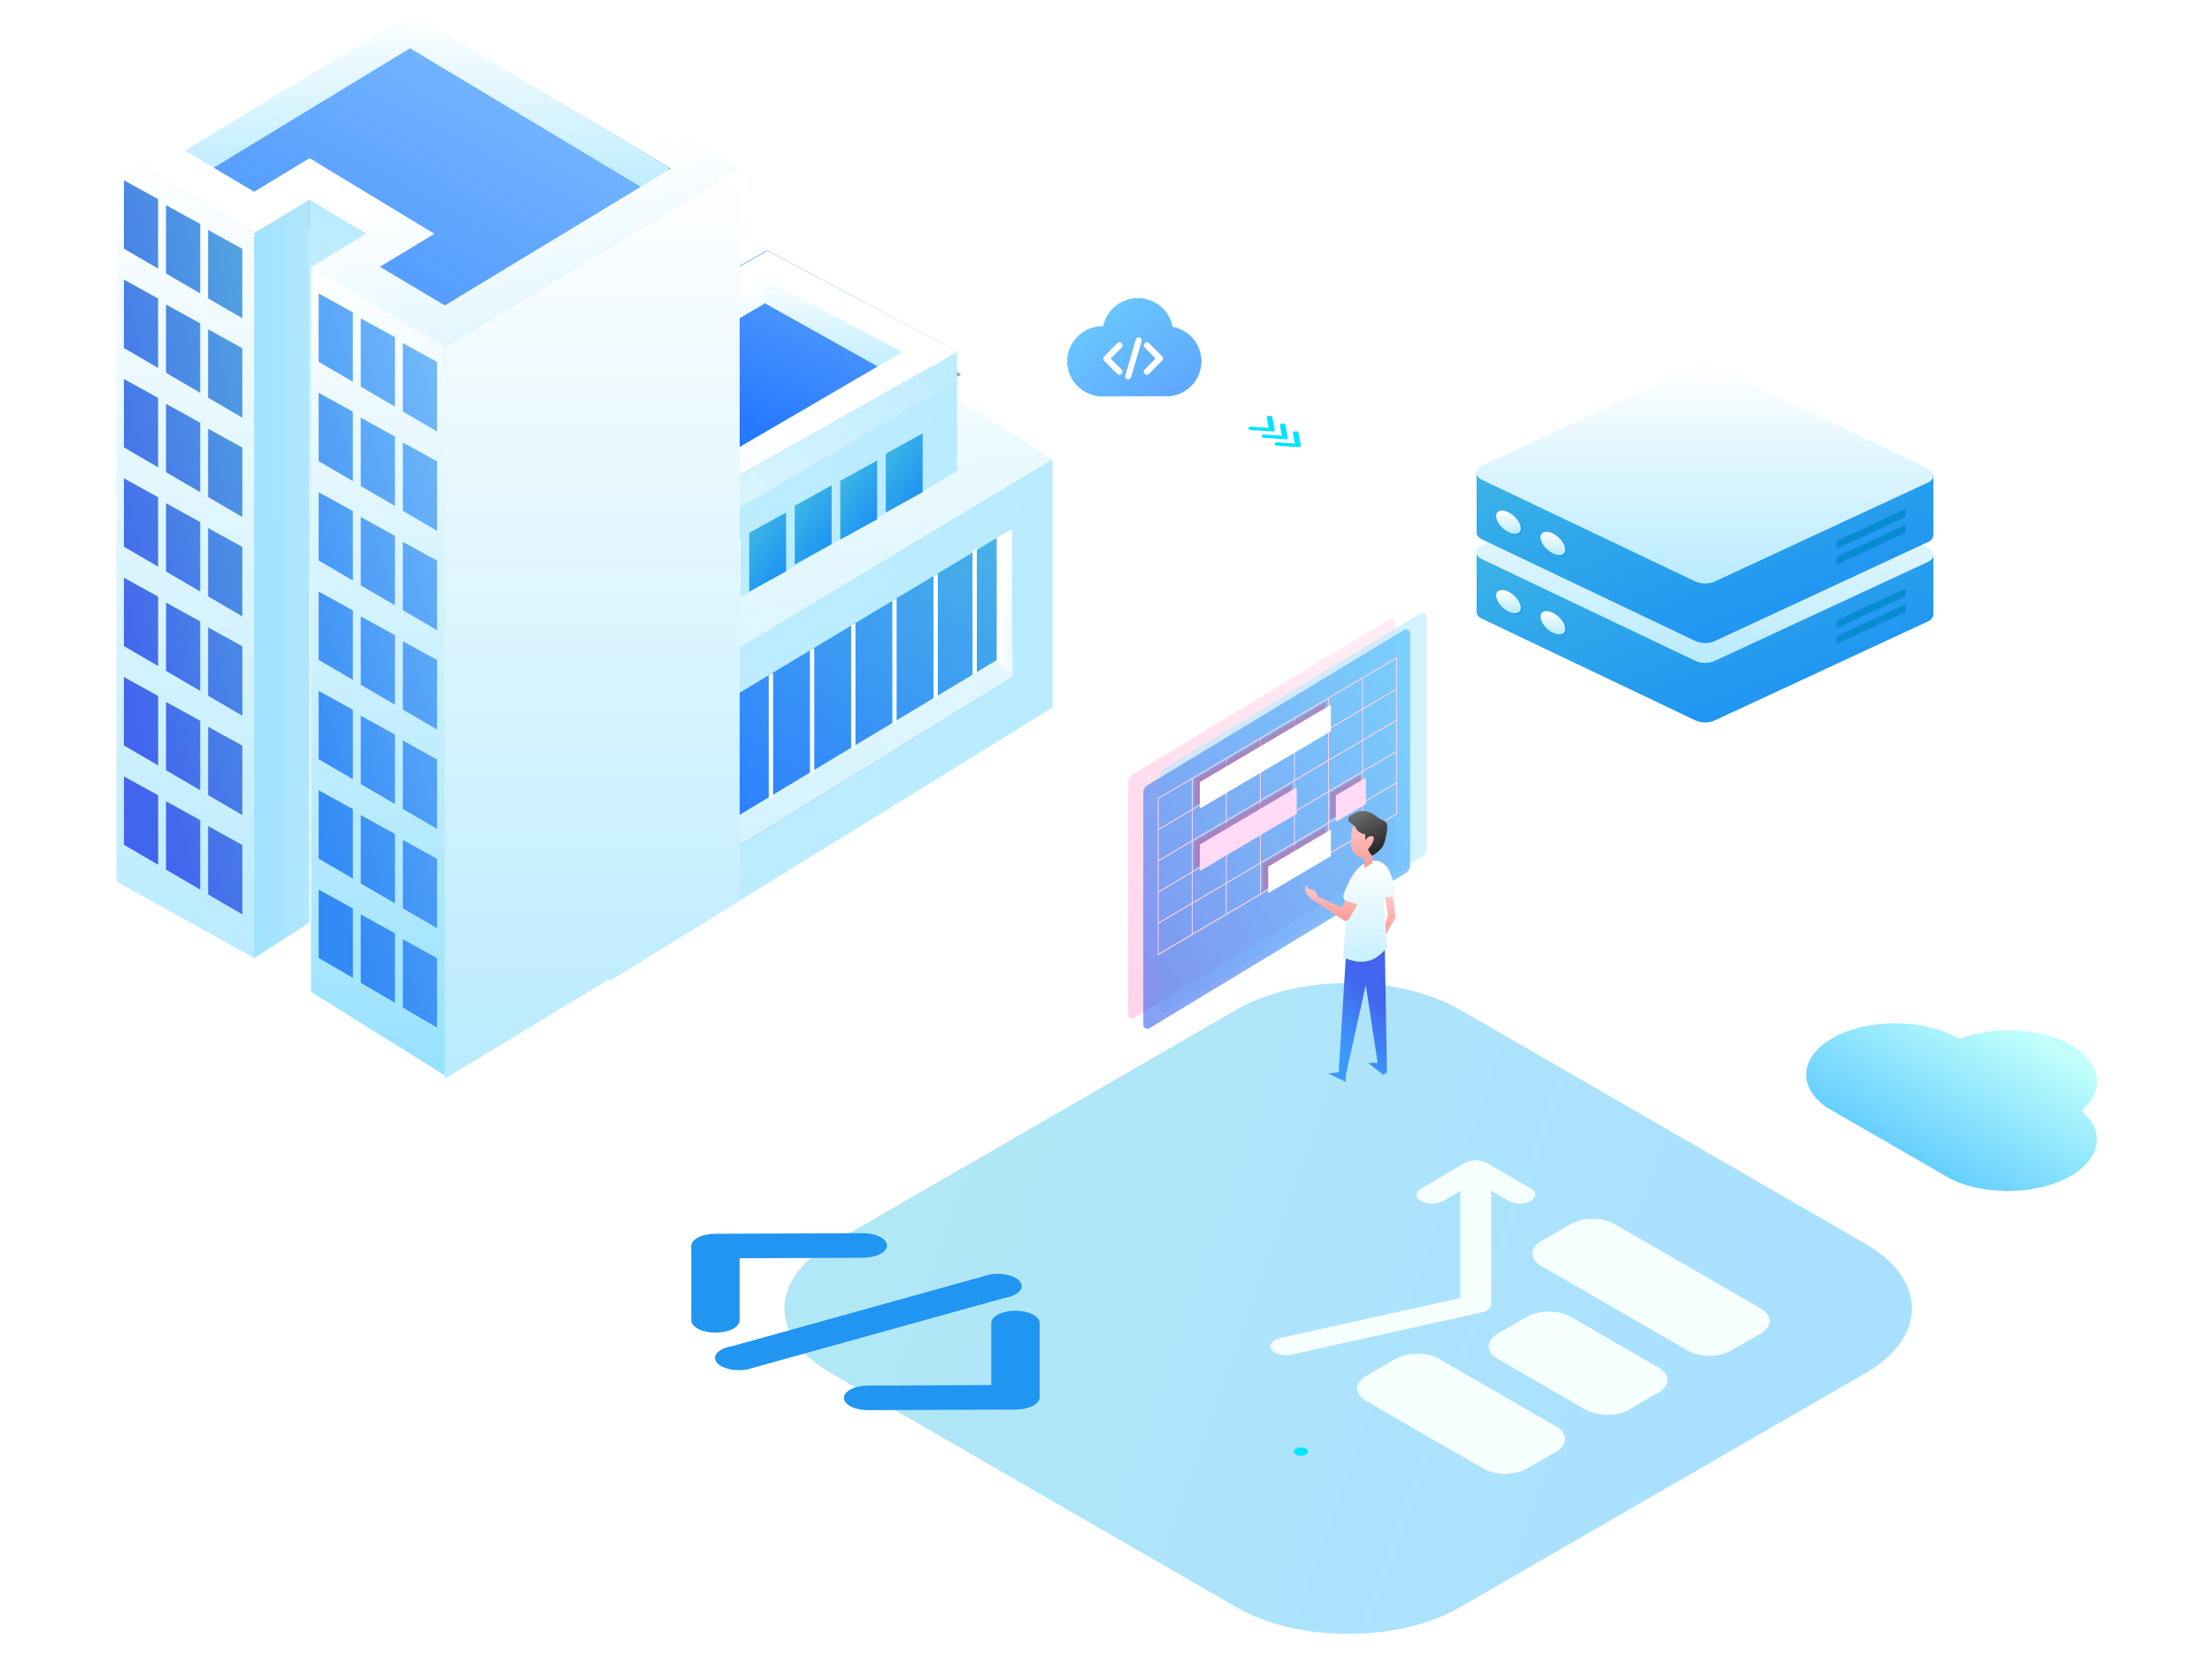 <svg width="400" height="300" viewBox="0 0 400 300" fill="none" xmlns="http://www.w3.org/2000/svg">
<g clip-path="url(#clip0)">
<g filter="url(#filter0_d)">
<path fill-rule="evenodd" clip-rule="evenodd" d="M160.23 222.936L233.564 180.601C244.737 174.15 262.851 174.15 274.024 180.601L347.358 222.936C358.531 229.387 358.531 239.844 347.358 246.294L274.024 288.63C262.851 295.08 244.737 295.08 233.564 288.63L160.23 246.294C149.057 239.844 149.057 229.387 160.23 222.936Z" fill="url(#paint0_linear)" fill-opacity="0.44"/>
<path d="M286.11 236.116C286.63 235.816 287.247 235.577 287.927 235.415C288.607 235.252 289.336 235.168 290.071 235.168C290.807 235.168 291.536 235.252 292.216 235.415C292.895 235.577 293.513 235.816 294.033 236.116L309.882 245.266C310.402 245.566 310.815 245.922 311.097 246.315C311.379 246.707 311.524 247.128 311.524 247.553C311.524 247.978 311.378 248.398 311.097 248.791C310.815 249.183 310.402 249.54 309.882 249.84L304.599 252.89C304.079 253.19 303.461 253.428 302.781 253.591C302.101 253.754 301.373 253.837 300.637 253.837C299.901 253.837 299.173 253.754 298.493 253.591C297.813 253.428 297.195 253.19 296.675 252.89L280.827 243.74C280.306 243.44 279.893 243.083 279.612 242.691C279.33 242.299 279.185 241.878 279.185 241.453C279.185 241.028 279.33 240.608 279.612 240.215C279.893 239.823 280.306 239.466 280.827 239.166L286.11 236.116ZM262.338 243.74C262.858 243.44 263.475 243.201 264.155 243.039C264.835 242.876 265.564 242.792 266.299 242.792C267.035 242.792 267.764 242.876 268.444 243.039C269.123 243.201 269.741 243.44 270.261 243.74L291.392 255.939C291.913 256.24 292.326 256.596 292.608 256.989C292.889 257.381 293.034 257.802 293.034 258.226C293.034 258.651 292.889 259.072 292.608 259.464C292.326 259.857 291.913 260.213 291.392 260.514L286.11 263.563C285.59 263.864 284.972 264.102 284.292 264.265C283.612 264.428 282.884 264.511 282.148 264.511C281.412 264.511 280.683 264.428 280.004 264.265C279.324 264.102 278.706 263.864 278.186 263.563L257.055 251.364C256.534 251.064 256.121 250.707 255.84 250.315C255.558 249.923 255.413 249.502 255.413 249.077C255.413 248.652 255.558 248.232 255.84 247.839C256.121 247.447 256.534 247.09 257.055 246.79L262.338 243.74ZM294.035 219.342C294.555 219.042 295.172 218.803 295.852 218.641C296.532 218.478 297.261 218.394 297.996 218.394C298.732 218.394 299.461 218.478 300.141 218.641C300.82 218.803 301.438 219.042 301.958 219.342L328.372 234.591C328.893 234.891 329.306 235.248 329.587 235.64C329.869 236.033 330.014 236.453 330.014 236.878C330.014 237.303 329.869 237.723 329.587 238.116C329.306 238.508 328.893 238.865 328.372 239.165L323.089 242.215C322.569 242.515 321.952 242.754 321.272 242.916C320.592 243.079 319.864 243.163 319.128 243.163C318.392 243.163 317.663 243.079 316.983 242.916C316.304 242.754 315.686 242.515 315.166 242.215L288.752 226.966C288.231 226.666 287.818 226.309 287.537 225.917C287.255 225.524 287.11 225.104 287.11 224.679C287.11 224.254 287.255 223.833 287.537 223.441C287.818 223.049 288.231 222.692 288.752 222.392L294.035 219.342ZM274.065 213.374L270.969 215.187C269.882 215.823 268.107 215.831 267.005 215.203C265.903 214.576 265.891 213.552 266.979 212.916L274.869 208.296C275.262 208.064 275.767 207.906 276.317 207.843C276.868 207.779 277.439 207.813 277.956 207.94C278.257 208.01 278.574 208.129 278.848 208.287L286.806 212.881C287.9 213.513 287.9 214.537 286.806 215.169C285.712 215.801 283.937 215.801 282.843 215.169L279.667 213.336L279.669 233.829C279.669 234.498 278.955 235.098 277.872 235.338L243.534 242.962C242.089 243.283 240.469 242.866 239.913 242.034C239.358 241.202 240.079 240.265 241.523 239.943L274.065 232.718L274.065 213.374Z" fill="#F4FFFE"/>
</g>
<path fill-rule="evenodd" clip-rule="evenodd" d="M235.244 261.732C235.937 261.732 236.498 262.071 236.498 262.488C236.498 262.906 235.937 263.244 235.244 263.244C234.552 263.244 233.991 262.906 233.991 262.488C233.991 262.071 234.552 261.732 235.244 261.732Z" fill="#00E4FF"/>
<path opacity="0.4" fill-rule="evenodd" clip-rule="evenodd" d="M204.001 141.453V183.38C204.001 183.807 204.331 184.154 204.739 184.154C204.869 184.154 204.996 184.118 205.109 184.05L251.508 155.964C251.965 155.687 252.246 155.176 252.246 154.623V112.696C252.246 112.269 251.916 111.922 251.508 111.922C251.378 111.922 251.251 111.957 251.138 112.026L204.739 140.112C204.282 140.388 204 140.9 204 141.453L204.001 141.453Z" fill="url(#paint1_linear)"/>
<g opacity="0.8">
<g opacity="0.8" filter="url(#filter1_d)">
<path d="M206.747 143.339V185.266C206.747 185.694 207.077 186.041 207.485 186.041C207.615 186.041 207.742 186.005 207.855 185.937L254.254 157.85C254.711 157.574 254.992 157.063 254.992 156.509V114.583C254.992 114.155 254.662 113.809 254.254 113.809C254.124 113.809 253.996 113.844 253.884 113.913L207.485 141.999C207.027 142.275 206.746 142.787 206.746 143.34L206.747 143.339Z" fill="#B9EBFF"/>
</g>
<path opacity="0.8" d="M206.747 143.339V185.266C206.747 185.694 207.077 186.041 207.485 186.041C207.615 186.041 207.742 186.005 207.855 185.937L254.254 157.85C254.711 157.574 254.992 157.063 254.992 156.509V114.583C254.992 114.155 254.662 113.809 254.254 113.809C254.124 113.809 253.996 113.844 253.884 113.913L207.485 141.999C207.027 142.275 206.746 142.787 206.746 143.34L206.747 143.339Z" fill="url(#paint2_linear)"/>
</g>
<path d="M252.636 118.799V147.239L209.359 172.767V144.327L252.637 118.799H252.636ZM209.511 144.449V149.88L215.519 146.336V140.905L209.511 144.448V144.449ZM209.511 150.092V155.524L215.519 151.98V146.549L209.511 150.092ZM215.672 140.815V146.247L221.68 142.703V137.271L215.672 140.815ZM215.672 146.458V151.89L221.68 148.346V142.914L215.672 146.458V146.458ZM221.833 137.181V142.613L227.841 139.069V133.637L221.833 137.181ZM221.833 142.824V148.256L227.841 144.712V139.281L221.833 142.824ZM227.994 133.547V138.979L234.002 135.435V130.003L227.994 133.547ZM227.994 139.19V144.622L234.002 141.078V135.647L227.994 139.19ZM234.155 129.913V135.345L240.163 131.801V126.369L234.155 129.913ZM234.155 135.556V140.988L240.163 137.444V132.013L234.155 135.556ZM240.316 126.279V131.711L246.324 128.167V122.735L240.316 126.279ZM240.316 131.922V137.354L246.324 133.81V128.379L240.316 131.922ZM246.477 122.645V128.077L252.485 124.533V119.101L246.477 122.645ZM246.477 128.288V133.72L252.485 130.176V124.744L246.477 128.287V128.288ZM209.511 155.735V161.167L215.519 157.623V152.191L209.511 155.735ZM215.672 152.101V157.533L221.68 153.989V148.557L215.672 152.101ZM221.833 148.467V153.899L227.841 150.355V144.923L221.833 148.467ZM227.994 144.833V150.265L234.002 146.721V141.289L227.994 144.833ZM234.155 141.199V146.631L240.163 143.087V137.655L234.155 141.199ZM240.316 137.565V142.997L246.324 139.453V134.021L240.316 137.565ZM246.477 133.931V139.363L252.485 135.819V130.387L246.477 133.931ZM209.511 161.378V166.81L215.519 163.266V157.835L209.511 161.378ZM215.672 157.744V163.176L221.68 159.632V154.201L215.672 157.744ZM221.833 154.11V159.542L227.841 155.998V150.567L221.833 154.11ZM227.994 150.476V155.908L234.002 152.364V146.933L227.994 150.476ZM234.155 146.842V152.274L240.163 148.73V143.299L234.155 146.842ZM240.316 143.208V148.64L246.324 145.096V139.665L240.316 143.208ZM246.477 139.574V145.006L252.485 141.462V136.031L246.477 139.574ZM209.511 167.021V172.453L215.519 168.909V163.477L209.511 167.021ZM215.672 163.387V168.819L221.68 165.275V159.843L215.672 163.387ZM221.833 159.753V165.185L227.841 161.641V156.209L221.833 159.753ZM227.994 156.119V161.551L234.002 158.007V152.575L227.994 156.119ZM234.155 152.485V157.917L240.163 154.373V148.941L234.155 152.485ZM240.316 148.851V154.283L246.324 150.739V145.307L240.316 148.851ZM246.477 145.217V150.649L252.485 147.105V141.673L246.477 145.217Z" fill="#FFD4E7"/>
<path opacity="0.548" fill-rule="evenodd" clip-rule="evenodd" d="M216.034 140.924L239.721 126.952V131.749L216.034 145.721V140.924ZM216.034 152.21L233.543 141.882V146.678L216.034 157.006V152.21ZM228.389 156.202L239.721 149.518V154.315L228.389 160.999V156.202ZM240.62 143.328L246.067 140.115V144.911L240.62 148.124V143.328Z" fill="#CC6196"/>
<path fill-rule="evenodd" clip-rule="evenodd" d="M216.98 141.42L240.667 127.448V132.245L216.98 146.217V141.42Z" fill="white"/>
<path fill-rule="evenodd" clip-rule="evenodd" d="M216.98 152.706L234.489 142.378V147.176L216.98 157.504V152.706Z" fill="#FFDBF8"/>
<path fill-rule="evenodd" clip-rule="evenodd" d="M229.336 156.699L240.667 150.015V154.812L229.336 161.496V156.699Z" fill="white"/>
<path fill-rule="evenodd" clip-rule="evenodd" d="M241.566 143.824L247.013 140.611V145.408L241.566 148.622V143.824Z" fill="#FFDBF8"/>
<path fill-rule="evenodd" clip-rule="evenodd" d="M243.372 172.969L242.084 193.898L240.163 194.121L243.373 195.662V194.371L246.975 178.092L249.12 192.207H247.39L250.123 194.371L250.808 193.898L250.423 171.482L243.372 172.969Z" fill="url(#paint3_linear)"/>
<path fill-rule="evenodd" clip-rule="evenodd" d="M251.898 162.011H250.378L250.983 165.39L250.378 167.585V169.399L252.358 165.849L251.898 162.011Z" fill="url(#paint4_linear)"/>
<path fill-rule="evenodd" clip-rule="evenodd" d="M242.863 173.083C246.133 174.628 248.784 174.024 250.816 171.268L250.199 162.277L252.373 162.094C251.91 157.609 250.557 155.457 248.315 155.641C246.073 155.825 244.256 157.976 242.863 162.094L243.595 163.951L242.863 173.083V173.083Z" fill="url(#paint5_linear)"/>
<path fill-rule="evenodd" clip-rule="evenodd" d="M243.329 162.802L242.659 164.11L238.214 162.087C238.214 161.469 237.787 160.941 237.205 160.84L236.771 160.765L236.071 160.04V161.448L237.027 162.47L242.991 166.427C243.068 166.476 243.153 166.508 243.241 166.522C243.329 166.536 243.419 166.532 243.506 166.51C243.593 166.488 243.675 166.448 243.747 166.392C243.819 166.337 243.88 166.267 243.926 166.187L245.438 163.576L243.329 162.801L243.329 162.802Z" fill="url(#paint6_linear)"/>
<path fill-rule="evenodd" clip-rule="evenodd" d="M244.529 149.784C244.148 152.036 244.242 153.5 244.81 154.176C245.378 154.852 246.009 155.189 246.704 155.189V156.919L248.177 156.106V153.738C249.195 152.849 249.597 151.849 249.382 150.74C249.09 149.236 247.689 148.265 246.252 148.571C245.658 148.697 245.124 149.033 244.737 149.522L244.53 149.785L244.529 149.784Z" fill="url(#paint7_linear)"/>
<path fill-rule="evenodd" clip-rule="evenodd" d="M244.978 149.316C245.243 150.171 245.877 150.696 246.879 150.892L246.899 152.054C247.163 151.419 247.572 151.142 248.127 151.222C248.96 151.343 247.875 153.115 247.512 153.375C247.27 153.548 247.474 154.003 248.127 154.741C249.465 153.979 250.239 153.074 250.449 152.028C250.763 150.461 251.34 148.704 250.117 148.358C248.893 148.012 247.774 145.89 245.146 146.951C243.394 147.659 243.338 148.447 244.979 149.316H244.978Z" fill="url(#paint8_linear)"/>
<path fill-rule="evenodd" clip-rule="evenodd" d="M144.646 54.648L64.531 104.091L110.221 132.407L190.336 82.964L144.646 54.648Z" fill="url(#paint9_linear)"/>
<path fill-rule="evenodd" clip-rule="evenodd" d="M138.713 49.333L78.252 83.767L112.675 102.15L173.135 67.715L138.713 49.333Z" fill="url(#paint10_linear)" stroke="#979797" stroke-width="0.6"/>
<path fill-rule="evenodd" clip-rule="evenodd" d="M190.336 83.026L110.221 131.252V177.386L190.336 127.942V83.026Z" fill="url(#paint11_linear)"/>
<path fill-rule="evenodd" clip-rule="evenodd" d="M183.136 95.538L120.587 133.19V161.03L183.136 122.427V95.538Z" fill="url(#paint12_linear)"/>
<path fill-rule="evenodd" clip-rule="evenodd" d="M183.136 117.618L120.587 155.27V161.03L183.136 122.427V117.618Z" fill="url(#paint13_linear)"/>
<path fill-rule="evenodd" clip-rule="evenodd" d="M124.115 131.111L124.899 130.703V153.192L124.115 153.601V131.111Z" fill="url(#paint14_linear)"/>
<path fill-rule="evenodd" clip-rule="evenodd" d="M131.563 126.613L132.347 126.205V148.694L131.563 149.103V126.613Z" fill="url(#paint15_linear)"/>
<path fill-rule="evenodd" clip-rule="evenodd" d="M139.011 122.116L139.795 121.707V144.196L139.011 144.605V122.116Z" fill="url(#paint16_linear)"/>
<path fill-rule="evenodd" clip-rule="evenodd" d="M146.458 117.618L147.243 117.209V139.698L146.458 140.107V117.618Z" fill="url(#paint17_linear)"/>
<path fill-rule="evenodd" clip-rule="evenodd" d="M153.907 113.119L154.691 112.71V135.2L153.907 135.609V113.119Z" fill="url(#paint18_linear)"/>
<path fill-rule="evenodd" clip-rule="evenodd" d="M161.355 108.622L162.139 108.213V130.703L161.355 131.111V108.622Z" fill="url(#paint19_linear)"/>
<path fill-rule="evenodd" clip-rule="evenodd" d="M168.803 104.124L169.587 103.715V126.205L168.803 126.613V104.124Z" fill="url(#paint20_linear)"/>
<path fill-rule="evenodd" clip-rule="evenodd" d="M175.859 99.626L176.643 99.217V121.707L175.859 122.115V99.626Z" fill="url(#paint21_linear)"/>
<path fill-rule="evenodd" clip-rule="evenodd" d="M183.136 95.537L180.241 97.225V119.486L183.136 122.427V95.537Z" fill="url(#paint22_linear)"/>
<path fill-rule="evenodd" clip-rule="evenodd" d="M173.074 67.733L112.747 102.002V120.385L173.074 85.198V67.733Z" fill="url(#paint23_linear)"/>
<path fill-rule="evenodd" clip-rule="evenodd" d="M64.531 104.125V148.92L110.221 177.236V131.153L64.531 104.125Z" fill="url(#paint24_linear)"/>
<path fill-rule="evenodd" clip-rule="evenodd" d="M78.251 83.926V101.191L112.543 120.399V102.167L78.251 83.926Z" fill="url(#paint25_linear)"/>
<path fill-rule="evenodd" clip-rule="evenodd" d="M68.23 113.938L105 136.072V163.383L68.23 140.827V113.938Z" fill="url(#paint26_linear)"/>
<path fill-rule="evenodd" clip-rule="evenodd" d="M68.229 136.013L104.991 158.141V163.396L68.229 140.822V136.013Z" fill="url(#paint27_linear)"/>
<path fill-rule="evenodd" clip-rule="evenodd" d="M99.027 132.747L98.243 132.338V154.828L99.027 155.236V132.747Z" fill="url(#paint28_linear)"/>
<path fill-rule="evenodd" clip-rule="evenodd" d="M91.579 128.25L90.795 127.841V150.33L91.579 150.739V128.25Z" fill="url(#paint29_linear)"/>
<path fill-rule="evenodd" clip-rule="evenodd" d="M84.132 123.751L83.348 123.342V145.832L84.132 146.24V123.751Z" fill="url(#paint30_linear)"/>
<path fill-rule="evenodd" clip-rule="evenodd" d="M76.684 119.254L75.9 118.845V141.334L76.684 141.743V119.254Z" fill="url(#paint31_linear)"/>
<path fill-rule="evenodd" clip-rule="evenodd" d="M68.23 113.938L71.124 115.625V137.886L68.23 140.827V113.938Z" fill="url(#paint32_linear)"/>
<path fill-rule="evenodd" clip-rule="evenodd" d="M138.713 49.333L78.252 83.767L112.675 102.15L173.135 67.715L138.713 49.333Z" fill="url(#paint33_linear)" stroke="#979797" stroke-width="0.6"/>
<path fill-rule="evenodd" clip-rule="evenodd" d="M119.019 106.169L125.683 102.489V113.12L119.019 116.8V106.169Z" fill="url(#paint34_linear)"/>
<path fill-rule="evenodd" clip-rule="evenodd" d="M119.019 110.667L125.683 113.12L119.019 116.8V110.667Z" fill="url(#paint35_linear)"/>
<path fill-rule="evenodd" clip-rule="evenodd" d="M89.62 95.129L82.955 91.449V102.08L89.62 105.76V95.129Z" fill="url(#paint36_linear)"/>
<path fill-rule="evenodd" clip-rule="evenodd" d="M89.62 99.626L82.955 102.079L89.62 105.76V99.626Z" fill="url(#paint37_linear)"/>
<path fill-rule="evenodd" clip-rule="evenodd" d="M97.851 100.445L91.187 96.765V107.396L97.851 111.076V100.445Z" fill="url(#paint38_linear)"/>
<path fill-rule="evenodd" clip-rule="evenodd" d="M97.851 104.942L91.187 107.395L97.851 111.077V104.942Z" fill="url(#paint39_linear)"/>
<path fill-rule="evenodd" clip-rule="evenodd" d="M106.083 105.76L99.419 102.08V112.711L106.083 116.392V105.76Z" fill="url(#paint40_linear)"/>
<path fill-rule="evenodd" clip-rule="evenodd" d="M106.083 110.258L99.419 112.711L106.083 116.392V110.258Z" fill="url(#paint41_linear)"/>
<path fill-rule="evenodd" clip-rule="evenodd" d="M127.251 101.262L133.916 97.582V108.213L127.251 111.893V101.262Z" fill="url(#paint42_linear)"/>
<path fill-rule="evenodd" clip-rule="evenodd" d="M127.251 105.76L133.916 108.213L127.251 111.893V105.76Z" fill="url(#paint43_linear)"/>
<path fill-rule="evenodd" clip-rule="evenodd" d="M135.483 96.356L142.148 92.675V103.307L135.483 106.987V96.356Z" fill="url(#paint44_linear)"/>
<path fill-rule="evenodd" clip-rule="evenodd" d="M143.715 91.449L150.379 87.769V98.4L143.715 102.08V91.449Z" fill="url(#paint45_linear)"/>
<path fill-rule="evenodd" clip-rule="evenodd" d="M151.947 86.951L158.611 83.271V93.902L151.947 97.583V86.951Z" fill="url(#paint46_linear)"/>
<path fill-rule="evenodd" clip-rule="evenodd" d="M160.179 82.044L166.843 78.364V88.995L160.179 92.675V82.044Z" fill="url(#paint47_linear)"/>
<path fill-rule="evenodd" clip-rule="evenodd" d="M138.713 45.244L78.252 79.678L112.675 98.061L173.135 63.626L138.713 45.244Z" fill="url(#paint48_linear)"/>
<path fill-rule="evenodd" clip-rule="evenodd" d="M137.835 49.579V54.577L163.635 69.028L165.574 64.334L137.835 49.579Z" fill="url(#paint49_linear)"/>
<path fill-rule="evenodd" clip-rule="evenodd" d="M173.074 63.644L112.747 97.913V104.029L173.074 68.842V63.644Z" fill="url(#paint50_linear)"/>
<path fill-rule="evenodd" clip-rule="evenodd" d="M138.186 50.15L82.564 81.747V87.386L138.186 54.943V50.15Z" fill="url(#paint51_linear)"/>
<path d="M168.321 66.344L115.183 96.53L112.544 98.079L111.141 97.332L107.628 96.062L108.165 95.749L78.252 79.837L78.308 79.803L78.252 79.773L80.107 78.717L82.912 77.024L83 77.07L138.781 45.337L173.074 63.579L173.017 63.614L173.074 63.644L171.262 64.673L168.413 66.391L168.321 66.343L168.321 66.344ZM163.196 63.651L138.238 50.539L88.129 79.766L113.087 92.878L163.196 63.651Z" fill="url(#paint52_linear)"/>
<path fill-rule="evenodd" clip-rule="evenodd" d="M78.251 79.837V84.835L112.544 104.043V98.079L78.251 79.837Z" fill="url(#paint53_linear)"/>
<path d="M234.256 77.994C234.531 77.975 234.78 78.094 234.81 78.26L235.251 80.635C235.271 80.745 235.139 80.844 234.955 80.857C234.931 80.858 234.906 80.858 234.881 80.857L230.912 80.592C230.636 80.574 230.437 80.426 230.468 80.26C230.499 80.095 230.747 79.977 231.022 79.995L234.057 80.196C234.103 80.199 234.144 80.18 234.149 80.152C234.15 80.149 234.15 80.145 234.149 80.141L233.812 78.325C233.781 78.161 233.98 78.012 234.255 77.993L234.256 77.994ZM231.889 76.577C232.164 76.559 232.413 76.678 232.443 76.843L232.884 79.218C232.904 79.329 232.772 79.427 232.588 79.44C232.563 79.442 232.539 79.442 232.514 79.44L228.545 79.176C228.269 79.158 228.07 79.01 228.101 78.844C228.132 78.679 228.38 78.561 228.655 78.579L231.69 78.78C231.736 78.783 231.777 78.763 231.782 78.736C231.783 78.733 231.783 78.729 231.782 78.725L231.445 76.91C231.414 76.745 231.613 76.597 231.888 76.578L231.889 76.577ZM229.522 75.161C229.797 75.142 230.046 75.261 230.076 75.426L230.517 77.802C230.537 77.911 230.405 78.01 230.221 78.023C230.197 78.025 230.172 78.025 230.147 78.023L226.178 77.759C225.902 77.74 225.703 77.592 225.734 77.427C225.765 77.262 226.013 77.144 226.288 77.161L229.323 77.363C229.369 77.366 229.41 77.347 229.415 77.319C229.416 77.315 229.416 77.312 229.415 77.307L229.078 75.492C229.047 75.326 229.246 75.178 229.521 75.16L229.522 75.161Z" fill="#00E4FF"/>
<path fill-rule="evenodd" clip-rule="evenodd" d="M45.972 47.147L55.978 41.088L66.183 47.268L56.258 53.278L80.458 67.703L133.752 35.43L74.294 -0.009L21 32.264L45.972 47.147Z" fill="url(#paint54_linear)"/>
<path fill-rule="evenodd" clip-rule="evenodd" d="M133.706 30.439L80.428 62.693V194.872L133.706 162.617V30.439Z" fill="url(#paint55_linear)"/>
<path fill-rule="evenodd" clip-rule="evenodd" d="M133.752 30.606L80.474 62.86V195.039L133.752 162.785V30.606Z" fill="url(#paint56_linear)"/>
<path fill-rule="evenodd" clip-rule="evenodd" d="M66.183 42.32L55.943 35.712V166.78L66.183 173.388V42.32Z" fill="url(#paint57_linear)"/>
<path fill-rule="evenodd" clip-rule="evenodd" d="M80.459 62.345L56.243 48.075V179.362L80.459 194.475V62.345Z" fill="url(#paint58_linear)"/>
<path fill-rule="evenodd" clip-rule="evenodd" d="M79.031 65.462L72.845 62.048V74.404L79.031 78.019V65.462ZM79.031 83.429L72.845 80.015V92.371L79.031 95.986V83.429ZM71.418 60.97L65.231 57.557V69.912L71.418 73.528V60.97ZM71.418 78.938L65.231 75.523V87.879L71.418 91.495V78.938ZM63.804 56.479L57.618 53.065V65.421L63.804 69.036V56.479ZM63.804 74.446L57.618 71.032V83.388L63.804 87.003V74.446ZM79.031 101.396L72.845 97.983V110.338L79.031 113.953V101.396ZM71.418 96.904L65.232 93.491V105.846L71.418 109.462V96.904ZM63.805 92.413L57.619 89V101.355L63.805 104.971V92.414V92.413ZM79.032 119.364L72.846 115.95V128.306L79.032 131.921V119.365V119.364ZM71.419 114.872L65.233 111.458V123.814L71.419 127.43V114.872V114.872ZM63.806 110.38L57.62 106.967V119.323L63.806 122.938V110.381V110.38ZM79.033 137.331L72.847 133.917V146.273L79.033 149.888V137.332V137.331ZM71.42 132.839L65.234 129.425V141.781L71.42 145.397V132.839V132.839ZM63.807 128.347L57.62 124.934V137.29L63.807 140.905V128.348V128.347ZM79.034 155.297L72.847 151.884V164.24L79.034 167.855V155.298V155.297ZM71.42 150.806L65.234 147.392V159.748L71.42 163.364V150.806V150.806ZM63.807 146.314L57.621 142.901V155.257L63.807 158.871V146.315V146.314ZM79.034 173.264L72.848 169.851V182.207L79.034 185.822V173.265V173.264ZM71.421 168.773L65.235 165.359V177.715L71.421 181.331V168.773V168.773ZM63.808 164.281L57.622 160.868V173.224L63.808 176.838V164.282V164.281Z" fill="url(#paint59_linear)"/>
<path fill-rule="evenodd" clip-rule="evenodd" d="M45.931 42.141L55.943 35.712V166.849L45.931 173.278V42.141Z" fill="url(#paint60_linear)"/>
<path fill-rule="evenodd" clip-rule="evenodd" d="M45.953 42.119L21.048 27.265V159.414L45.953 173.215V42.119Z" fill="url(#paint61_linear)"/>
<path fill-rule="evenodd" clip-rule="evenodd" d="M120.905 30.321L74.017 2.159V8.647L120.905 36.809V30.321Z" fill="url(#paint62_linear)"/>
<path fill-rule="evenodd" clip-rule="evenodd" d="M33.03 27.256L74.273 2.16V8.648L33.03 33.745V27.256Z" fill="url(#paint63_linear)"/>
<path fill-rule="evenodd" clip-rule="evenodd" d="M43.819 45.001L37.633 41.587V53.942L43.819 57.558V45.001ZM43.819 62.968L37.633 59.554V71.909L43.819 75.525V62.968ZM36.206 40.509L30.02 37.096V49.452L36.206 53.066V40.509ZM36.206 58.476L30.02 55.063V67.418L36.206 71.033V58.476ZM28.593 36.017L22.407 32.603V44.959L28.593 48.575V36.017ZM28.593 53.984L22.407 50.571V62.926L28.593 66.542V53.984ZM43.82 80.935L37.634 77.521V89.877L43.82 93.492V80.935ZM36.207 76.443L30.02 73.029V85.385L36.207 89V76.443ZM28.593 71.951L22.407 68.538V80.893L28.593 84.509V71.951ZM43.821 98.902L37.634 95.489V107.844L43.821 111.459V98.902ZM36.207 94.41L30.021 90.996V103.352L36.207 106.967V94.41ZM28.594 89.918L22.408 86.505V98.861L28.594 102.476V89.918ZM43.821 116.869L37.635 113.456V125.811L43.821 129.427V116.87V116.869ZM36.208 112.377L30.022 108.964V121.32L36.208 124.935V112.378V112.377ZM28.595 107.886L22.409 104.472V116.827L28.595 120.443V107.886ZM43.822 134.836L37.636 131.423V143.778L43.822 147.394V134.836V134.836ZM36.209 130.344L30.023 126.931V139.287L36.209 142.902V130.345V130.344ZM28.596 125.853L22.409 122.439V134.795L28.596 138.411V125.853V125.853ZM43.822 152.803L37.636 149.39V161.745L43.822 165.361V152.803V152.803ZM36.209 148.311L30.023 144.898V157.254L36.209 160.869V148.312V148.311ZM28.596 143.82L22.41 140.406V152.762L28.596 156.377V143.82V143.82Z" fill="url(#paint64_linear)"/>
<path d="M78.555 42.276L55.978 28.604L45.947 34.678L33.446 27.227L74.318 2.477L121.306 30.483L80.434 55.234L68.704 48.242L78.555 42.276ZM66.184 42.276L56.259 48.286L80.459 62.711L133.752 30.438L74.294 -5L21 27.272L45.971 42.156L55.977 36.097L66.182 42.277L66.184 42.276Z" fill="url(#paint65_linear)"/>
<g opacity="0.8">
<path opacity="0.8" d="M212.033 59.104C215.017 59.653 217.243 62.256 217.243 65.341C217.243 68.582 214.787 71.293 211.501 71.65H198.742C195.456 71.293 193 68.582 193 65.341C193 61.838 195.856 58.998 199.38 58.998L199.507 58.999C200.1 56.084 202.692 53.922 205.76 53.922C208.863 53.922 211.481 56.136 212.033 59.104Z" fill="#3CB8FB"/>
<path opacity="0.8" d="M212.033 59.104C215.017 59.653 217.243 62.256 217.243 65.341C217.243 68.582 214.787 71.293 211.501 71.65H198.742C195.456 71.293 193 68.582 193 65.341C193 61.838 195.856 58.998 199.38 58.998L199.507 58.999C200.1 56.084 202.692 53.922 205.76 53.922C208.863 53.922 211.481 56.136 212.033 59.104Z" fill="url(#paint66_linear)"/>
</g>
<path d="M206.402 61.821L204.507 68.295C204.364 68.565 204.029 68.668 203.758 68.525C203.487 68.382 203.384 68.047 203.527 67.777L205.422 61.303C205.565 61.032 205.901 60.929 206.171 61.072C206.442 61.215 206.545 61.55 206.402 61.821ZM208.968 64.819L206.988 62.84C206.771 62.624 206.771 62.273 206.988 62.056C207.204 61.84 207.555 61.84 207.772 62.056L210.141 64.424C210.356 64.639 210.358 64.987 210.144 65.204L207.775 67.61C207.56 67.828 207.209 67.83 206.991 67.616C206.773 67.401 206.77 67.05 206.985 66.832L208.968 64.819L208.968 64.819ZM200.843 64.851L202.824 66.83C203.04 67.046 203.04 67.397 202.824 67.613C202.607 67.83 202.256 67.829 202.04 67.613L199.671 65.246C199.455 65.031 199.454 64.682 199.668 64.465L202.037 62.06C202.251 61.842 202.603 61.839 202.821 62.054C203.039 62.268 203.042 62.619 202.827 62.837L200.844 64.851L200.843 64.851Z" fill="white"/>
<path fill-rule="evenodd" clip-rule="evenodd" d="M310.106 84.263L349.618 100.256V111.086C349.618 111.338 349.535 111.586 349.379 111.804C349.222 112.022 348.997 112.203 348.726 112.329L310.118 130.257C309.569 130.512 308.946 130.644 308.313 130.641C307.68 130.639 307.059 130.5 306.514 130.24L267.887 111.836C267.621 111.709 267.4 111.529 267.246 111.312C267.093 111.095 267.012 110.851 267.012 110.601V99.697L306.502 84.246C307.051 83.992 307.674 83.859 308.307 83.862C308.94 83.865 309.561 84.003 310.106 84.263Z" fill="url(#paint67_linear)"/>
<path fill-rule="evenodd" clip-rule="evenodd" d="M273.082 110.836C274.314 111.448 275.312 111.141 275.312 110.15C275.312 109.159 274.314 107.86 273.082 107.248C271.85 106.636 270.851 106.944 270.851 107.935C270.851 108.926 271.85 110.224 273.082 110.836Z" fill="url(#paint68_linear)"/>
<path fill-rule="evenodd" clip-rule="evenodd" d="M272.781 110.58C274.013 111.192 275.011 110.884 275.011 109.894C275.011 108.903 274.013 107.604 272.781 106.992C271.549 106.381 270.55 106.687 270.55 107.678C270.55 108.669 271.549 109.968 272.781 110.58Z" fill="url(#paint69_linear)"/>
<path fill-rule="evenodd" clip-rule="evenodd" d="M281.157 114.61C282.39 115.222 283.388 114.915 283.388 113.924C283.388 112.933 282.39 111.634 281.157 111.022C279.925 110.41 278.927 110.718 278.927 111.709C278.927 112.699 279.925 113.998 281.157 114.61Z" fill="url(#paint70_linear)"/>
<path fill-rule="evenodd" clip-rule="evenodd" d="M280.81 114.411C282.043 115.023 283.041 114.716 283.041 113.725C283.041 112.734 282.043 111.435 280.81 110.823C279.578 110.211 278.58 110.519 278.58 111.51C278.58 112.501 279.578 113.8 280.81 114.411Z" fill="url(#paint71_linear)"/>
<path fill-rule="evenodd" clip-rule="evenodd" d="M332.111 112.181L344.601 106.368V107.803L332.111 113.616V112.181ZM332.111 115.051L344.601 109.238V110.674L332.111 116.486V115.051Z" fill="#078CD3"/>
<path fill-rule="evenodd" clip-rule="evenodd" d="M310.106 80.674L348.745 99.087C349.013 99.214 349.235 99.396 349.389 99.614C349.542 99.832 349.622 100.079 349.62 100.329C349.619 100.58 349.535 100.826 349.379 101.042C349.222 101.259 348.998 101.439 348.728 101.564L310.118 119.493C309.57 119.748 308.947 119.88 308.314 119.877C307.681 119.874 307.06 119.736 306.515 119.476L267.875 101.064C267.468 100.87 267.173 100.554 267.056 100.185C266.938 99.817 267.008 99.425 267.249 99.098C267.405 98.886 267.627 98.71 267.892 98.587L306.502 80.658C307.051 80.403 307.674 80.271 308.307 80.273C308.94 80.276 309.561 80.415 310.106 80.674Z" fill="url(#paint72_linear)"/>
<path fill-rule="evenodd" clip-rule="evenodd" d="M310.106 69.911L349.618 85.904V96.734C349.618 96.986 349.535 97.234 349.379 97.452C349.222 97.67 348.997 97.851 348.726 97.977L310.118 115.905C309.569 116.16 308.946 116.292 308.313 116.289C307.68 116.286 307.059 116.148 306.514 115.888L267.887 97.484C267.621 97.357 267.4 97.177 267.246 96.96C267.093 96.743 267.012 96.498 267.012 96.249V85.345L306.502 69.894C307.051 69.64 307.674 69.507 308.307 69.51C308.94 69.513 309.561 69.651 310.106 69.911Z" fill="url(#paint73_linear)"/>
<path fill-rule="evenodd" clip-rule="evenodd" d="M273.082 96.483C274.314 97.095 275.312 96.788 275.312 95.797C275.312 94.806 274.314 93.507 273.082 92.895C271.85 92.283 270.851 92.591 270.851 93.582C270.851 94.573 271.85 95.872 273.082 96.483Z" fill="url(#paint74_linear)"/>
<path fill-rule="evenodd" clip-rule="evenodd" d="M272.781 96.23C274.013 96.842 275.011 96.534 275.011 95.543C275.011 94.552 274.013 93.253 272.781 92.642C271.549 92.03 270.55 92.337 270.55 93.328C270.55 94.319 271.549 95.618 272.781 96.23Z" fill="url(#paint75_linear)"/>
<path fill-rule="evenodd" clip-rule="evenodd" d="M281.157 100.258C282.39 100.87 283.388 100.563 283.388 99.572C283.388 98.581 282.39 97.282 281.157 96.67C279.925 96.058 278.927 96.365 278.927 97.356C278.927 98.347 279.925 99.646 281.157 100.258Z" fill="url(#paint76_linear)"/>
<path fill-rule="evenodd" clip-rule="evenodd" d="M280.81 100.06C282.043 100.672 283.041 100.365 283.041 99.374C283.041 98.383 282.043 97.084 280.81 96.472C279.578 95.86 278.58 96.168 278.58 97.159C278.58 98.15 279.578 99.448 280.81 100.06Z" fill="url(#paint77_linear)"/>
<path fill-rule="evenodd" clip-rule="evenodd" d="M332.111 97.829L344.601 92.017V93.452L332.111 99.265V97.829ZM332.111 100.7L344.601 94.887V96.323L332.111 102.135V100.7Z" fill="#078CD3"/>
<path fill-rule="evenodd" clip-rule="evenodd" d="M310.106 66.323L348.745 84.735C349.013 84.863 349.235 85.045 349.389 85.263C349.542 85.481 349.622 85.727 349.62 85.978C349.619 86.228 349.535 86.474 349.379 86.691C349.222 86.907 348.998 87.088 348.728 87.213L310.117 105.141C309.569 105.396 308.946 105.529 308.313 105.526C307.68 105.523 307.059 105.384 306.514 105.125L267.875 86.713C267.468 86.519 267.173 86.202 267.056 85.834C266.938 85.465 267.008 85.074 267.249 84.746C267.405 84.535 267.627 84.358 267.892 84.235L306.502 66.306C307.051 66.052 307.674 65.919 308.307 65.922C308.94 65.925 309.561 66.063 310.106 66.323Z" fill="url(#paint78_linear)"/>
<g filter="url(#filter2_d)">
<path d="M181.675 230.696L134.961 243.682C132.653 244.044 130.204 243.385 129.493 242.213C128.782 241.041 130.075 239.797 132.384 239.435L179.099 226.449C181.406 226.087 183.855 226.745 184.566 227.918C185.278 229.09 183.984 230.334 181.675 230.696ZM179.253 246.469V235.246C179.253 234.018 181.211 233.025 183.626 233.025C186.042 233.025 188 234.02 188 235.246V248.673C188 249.893 186.062 250.885 183.661 250.894L157.015 251C154.599 251.01 152.626 250.022 152.606 248.796C152.586 247.57 154.53 246.566 156.945 246.556L179.253 246.466V246.469ZM133.747 223.534V234.757C133.747 235.983 131.789 236.978 129.374 236.978C126.958 236.978 125 235.983 125 234.757V221.329C125 220.11 126.938 219.116 129.339 219.108L155.985 219C158.401 218.991 160.374 219.977 160.394 221.205C160.414 222.433 158.47 223.435 156.055 223.444L133.747 223.534Z" fill="url(#paint79_linear)"/>
</g>
<path d="M376.381 200.841C380.707 204.476 379.994 209.459 374.457 212.655C368.64 216.013 359.405 216.299 352.918 213.295L330.216 200.189C325.012 196.444 325.506 191.113 331.323 187.754C337.611 184.125 347.791 184.115 354.06 187.734L354.284 187.866C360.572 185.455 369.064 185.877 374.522 189.028C380.044 192.216 380.727 197.198 376.381 200.841Z" fill="url(#paint80_linear)"/>
</g>
<defs>
<filter id="filter0_d" x="136.85" y="172.763" width="218.888" height="127.704" filterUnits="userSpaceOnUse" color-interpolation-filters="sRGB">
<feFlood flood-opacity="0" result="BackgroundImageFix"/>
<feColorMatrix in="SourceAlpha" type="matrix" values="0 0 0 0 0 0 0 0 0 0 0 0 0 0 0 0 0 0 127 0"/>
<feOffset dx="-10" dy="2"/>
<feGaussianBlur stdDeviation="2.5"/>
<feColorMatrix type="matrix" values="0 0 0 0 0.44 0 0 0 0 0.826 0 0 0 0 1 0 0 0 0.363 0"/>
<feBlend mode="normal" in2="BackgroundImageFix" result="effect1_dropShadow"/>
<feBlend mode="normal" in="SourceGraphic" in2="effect1_dropShadow" result="shape"/>
</filter>
<filter id="filter1_d" x="177.746" y="78.809" width="112.246" height="136.232" filterUnits="userSpaceOnUse" color-interpolation-filters="sRGB">
<feFlood flood-opacity="0" result="BackgroundImageFix"/>
<feColorMatrix in="SourceAlpha" type="matrix" values="0 0 0 0 0 0 0 0 0 0 0 0 0 0 0 0 0 0 127 0"/>
<feOffset dx="3" dy="-3"/>
<feGaussianBlur stdDeviation="16"/>
<feColorMatrix type="matrix" values="0 0 0 0 0.729 0 0 0 0 0.922 0 0 0 0 1 0 0 0 0.502 0"/>
<feBlend mode="normal" in2="BackgroundImageFix" result="effect1_dropShadow"/>
<feBlend mode="normal" in="SourceGraphic" in2="effect1_dropShadow" result="shape"/>
</filter>
<filter id="filter2_d" x="124" y="219" width="65" height="37" filterUnits="userSpaceOnUse" color-interpolation-filters="sRGB">
<feFlood flood-opacity="0" result="BackgroundImageFix"/>
<feColorMatrix in="SourceAlpha" type="matrix" values="0 0 0 0 0 0 0 0 0 0 0 0 0 0 0 0 0 0 127 0"/>
<feOffset dy="4"/>
<feGaussianBlur stdDeviation="0.5"/>
<feColorMatrix type="matrix" values="0 0 0 0 0.235 0 0 0 0 0.6 0 0 0 0 0.984 0 0 0 0.5 0"/>
<feBlend mode="normal" in2="BackgroundImageFix" result="effect1_dropShadow"/>
<feBlend mode="normal" in="SourceGraphic" in2="effect1_dropShadow" result="shape"/>
</filter>
<linearGradient id="paint0_linear" x1="314.269" y1="259.664" x2="31.18" y2="157.862" gradientUnits="userSpaceOnUse">
<stop stop-color="#3DB9FF"/>
<stop offset="1" stop-color="#5EDBD5"/>
</linearGradient>
<linearGradient id="paint1_linear" x1="211.091" y1="196.506" x2="265.904" y2="146.899" gradientUnits="userSpaceOnUse">
<stop stop-color="#FF8FC6"/>
<stop offset="1" stop-color="#FFCCE4"/>
</linearGradient>
<linearGradient id="paint2_linear" x1="251.996" y1="124.672" x2="189.924" y2="165.255" gradientUnits="userSpaceOnUse">
<stop stop-color="#3DB9FF"/>
<stop offset="1" stop-color="#4265ED"/>
</linearGradient>
<linearGradient id="paint3_linear" x1="242.024" y1="188.928" x2="249.41" y2="180.872" gradientUnits="userSpaceOnUse">
<stop stop-color="#3C99FB"/>
<stop offset="1" stop-color="#4265ED"/>
</linearGradient>
<linearGradient id="paint4_linear" x1="251.368" y1="162.011" x2="251.368" y2="169.399" gradientUnits="userSpaceOnUse">
<stop stop-color="#FECAC8"/>
<stop offset="1" stop-color="#FC9A97"/>
</linearGradient>
<linearGradient id="paint5_linear" x1="247.618" y1="155.63" x2="247.618" y2="179.145" gradientUnits="userSpaceOnUse">
<stop stop-color="white"/>
<stop offset="1" stop-color="#B9EBFF"/>
</linearGradient>
<linearGradient id="paint6_linear" x1="240.754" y1="160.04" x2="240.754" y2="166.53" gradientUnits="userSpaceOnUse">
<stop stop-color="#FECAC8"/>
<stop offset="0.692" stop-color="#FDA9A6"/>
<stop offset="1" stop-color="#FC9A97"/>
</linearGradient>
<linearGradient id="paint7_linear" x1="246.869" y1="148.515" x2="246.869" y2="156.919" gradientUnits="userSpaceOnUse">
<stop stop-color="#FECAC8"/>
<stop offset="1" stop-color="#FC9A97"/>
</linearGradient>
<linearGradient id="paint8_linear" x1="243.789" y1="145.527" x2="248.191" y2="154.308" gradientUnits="userSpaceOnUse">
<stop stop-color="#7E7E7E"/>
<stop offset="1" stop-color="#272727"/>
</linearGradient>
<linearGradient id="paint9_linear" x1="127.434" y1="54.648" x2="146.722" y2="182.43" gradientUnits="userSpaceOnUse">
<stop stop-color="white"/>
<stop offset="1" stop-color="#B9EBFF"/>
</linearGradient>
<linearGradient id="paint10_linear" x1="124.174" y1="80.649" x2="132.231" y2="-44.591" gradientUnits="userSpaceOnUse">
<stop stop-color="white"/>
<stop offset="1" stop-color="#B9EBFF"/>
</linearGradient>
<linearGradient id="paint11_linear" x1="-1022.34" y1="49.786" x2="191.544" y2="111.43" gradientUnits="userSpaceOnUse">
<stop stop-color="white"/>
<stop offset="1" stop-color="#B9EBFF"/>
</linearGradient>
<linearGradient id="paint12_linear" x1="147.166" y1="158.173" x2="218.281" y2="54.666" gradientUnits="userSpaceOnUse">
<stop stop-color="#2D7FFF"/>
<stop offset="1" stop-color="#5EDBD5"/>
</linearGradient>
<linearGradient id="paint13_linear" x1="138.361" y1="82.148" x2="157.112" y2="189.782" gradientUnits="userSpaceOnUse">
<stop stop-color="white"/>
<stop offset="1" stop-color="#B9EBFF"/>
</linearGradient>
<linearGradient id="paint14_linear" x1="124.115" y1="122.166" x2="122.251" y2="122.208" gradientUnits="userSpaceOnUse">
<stop stop-color="white"/>
<stop offset="1" stop-color="#B9EBFF"/>
</linearGradient>
<linearGradient id="paint15_linear" x1="131.563" y1="117.668" x2="129.699" y2="117.709" gradientUnits="userSpaceOnUse">
<stop stop-color="white"/>
<stop offset="1" stop-color="#B9EBFF"/>
</linearGradient>
<linearGradient id="paint16_linear" x1="139.011" y1="113.17" x2="137.147" y2="113.212" gradientUnits="userSpaceOnUse">
<stop stop-color="white"/>
<stop offset="1" stop-color="#B9EBFF"/>
</linearGradient>
<linearGradient id="paint17_linear" x1="146.458" y1="108.672" x2="144.594" y2="108.714" gradientUnits="userSpaceOnUse">
<stop stop-color="white"/>
<stop offset="1" stop-color="#B9EBFF"/>
</linearGradient>
<linearGradient id="paint18_linear" x1="153.907" y1="104.174" x2="152.043" y2="104.215" gradientUnits="userSpaceOnUse">
<stop stop-color="white"/>
<stop offset="1" stop-color="#B9EBFF"/>
</linearGradient>
<linearGradient id="paint19_linear" x1="161.355" y1="99.677" x2="159.491" y2="99.718" gradientUnits="userSpaceOnUse">
<stop stop-color="white"/>
<stop offset="1" stop-color="#B9EBFF"/>
</linearGradient>
<linearGradient id="paint20_linear" x1="168.803" y1="95.179" x2="166.939" y2="95.22" gradientUnits="userSpaceOnUse">
<stop stop-color="white"/>
<stop offset="1" stop-color="#B9EBFF"/>
</linearGradient>
<linearGradient id="paint21_linear" x1="175.859" y1="90.68" x2="173.994" y2="90.722" gradientUnits="userSpaceOnUse">
<stop stop-color="white"/>
<stop offset="1" stop-color="#B9EBFF"/>
</linearGradient>
<linearGradient id="paint22_linear" x1="183.136" y1="85.512" x2="189.987" y2="85.993" gradientUnits="userSpaceOnUse">
<stop stop-color="white"/>
<stop offset="1" stop-color="#B9EBFF"/>
</linearGradient>
<linearGradient id="paint23_linear" x1="-740.067" y1="49.185" x2="172.057" y2="111.692" gradientUnits="userSpaceOnUse">
<stop stop-color="white"/>
<stop offset="1" stop-color="#B9EBFF"/>
</linearGradient>
<linearGradient id="paint24_linear" x1="87.376" y1="134.688" x2="14.842" y2="166.165" gradientUnits="userSpaceOnUse">
<stop stop-color="white"/>
<stop offset="1" stop-color="#B9EBFF"/>
</linearGradient>
<linearGradient id="paint25_linear" x1="95.397" y1="99.173" x2="50.04" y2="128.787" gradientUnits="userSpaceOnUse">
<stop stop-color="white"/>
<stop offset="1" stop-color="#B9EBFF"/>
</linearGradient>
<linearGradient id="paint26_linear" x1="79.016" y1="120.492" x2="67.677" y2="2.055" gradientUnits="userSpaceOnUse">
<stop stop-color="white"/>
<stop offset="1" stop-color="#B9EBFF"/>
</linearGradient>
<linearGradient id="paint27_linear" x1="94.544" y1="113.639" x2="81.907" y2="181.23" gradientUnits="userSpaceOnUse">
<stop stop-color="white"/>
<stop offset="1" stop-color="#B9EBFF"/>
</linearGradient>
<linearGradient id="paint28_linear" x1="99.027" y1="123.802" x2="100.892" y2="123.843" gradientUnits="userSpaceOnUse">
<stop stop-color="white"/>
<stop offset="1" stop-color="#B9EBFF"/>
</linearGradient>
<linearGradient id="paint29_linear" x1="91.579" y1="119.304" x2="93.444" y2="119.346" gradientUnits="userSpaceOnUse">
<stop stop-color="white"/>
<stop offset="1" stop-color="#B9EBFF"/>
</linearGradient>
<linearGradient id="paint30_linear" x1="84.132" y1="114.806" x2="85.996" y2="114.847" gradientUnits="userSpaceOnUse">
<stop stop-color="white"/>
<stop offset="1" stop-color="#B9EBFF"/>
</linearGradient>
<linearGradient id="paint31_linear" x1="76.684" y1="110.308" x2="78.548" y2="110.35" gradientUnits="userSpaceOnUse">
<stop stop-color="white"/>
<stop offset="1" stop-color="#B9EBFF"/>
</linearGradient>
<linearGradient id="paint32_linear" x1="68.23" y1="103.913" x2="61.379" y2="104.394" gradientUnits="userSpaceOnUse">
<stop stop-color="white"/>
<stop offset="1" stop-color="#B9EBFF"/>
</linearGradient>
<linearGradient id="paint33_linear" x1="124.174" y1="80.649" x2="132.231" y2="-44.591" gradientUnits="userSpaceOnUse">
<stop stop-color="white"/>
<stop offset="1" stop-color="#B9EBFF"/>
</linearGradient>
<linearGradient id="paint34_linear" x1="122.351" y1="108.472" x2="133.733" y2="112.152" gradientUnits="userSpaceOnUse">
<stop stop-color="white"/>
<stop offset="1" stop-color="#B9EBFF"/>
</linearGradient>
<linearGradient id="paint35_linear" x1="123.79" y1="105.656" x2="120.354" y2="120.53" gradientUnits="userSpaceOnUse">
<stop stop-color="white"/>
<stop offset="1" stop-color="#B9EBFF"/>
</linearGradient>
<linearGradient id="paint36_linear" x1="84.849" y1="79.755" x2="100.119" y2="108.085" gradientUnits="userSpaceOnUse">
<stop stop-color="white"/>
<stop offset="1" stop-color="#B9EBFF"/>
</linearGradient>
<linearGradient id="paint37_linear" x1="86.287" y1="102.19" x2="78.275" y2="108.235" gradientUnits="userSpaceOnUse">
<stop stop-color="white"/>
<stop offset="1" stop-color="#B9EBFF"/>
</linearGradient>
<linearGradient id="paint38_linear" x1="93.081" y1="85.071" x2="108.351" y2="113.401" gradientUnits="userSpaceOnUse">
<stop stop-color="white"/>
<stop offset="1" stop-color="#B9EBFF"/>
</linearGradient>
<linearGradient id="paint39_linear" x1="94.519" y1="107.507" x2="86.507" y2="113.551" gradientUnits="userSpaceOnUse">
<stop stop-color="white"/>
<stop offset="1" stop-color="#B9EBFF"/>
</linearGradient>
<linearGradient id="paint40_linear" x1="101.313" y1="90.387" x2="116.583" y2="118.716" gradientUnits="userSpaceOnUse">
<stop stop-color="white"/>
<stop offset="1" stop-color="#B9EBFF"/>
</linearGradient>
<linearGradient id="paint41_linear" x1="102.751" y1="112.823" x2="94.739" y2="118.867" gradientUnits="userSpaceOnUse">
<stop stop-color="white"/>
<stop offset="1" stop-color="#B9EBFF"/>
</linearGradient>
<linearGradient id="paint42_linear" x1="130.583" y1="103.564" x2="141.966" y2="107.245" gradientUnits="userSpaceOnUse">
<stop stop-color="white"/>
<stop offset="1" stop-color="#B9EBFF"/>
</linearGradient>
<linearGradient id="paint43_linear" x1="132.022" y1="100.749" x2="128.586" y2="115.623" gradientUnits="userSpaceOnUse">
<stop stop-color="white"/>
<stop offset="1" stop-color="#B9EBFF"/>
</linearGradient>
<linearGradient id="paint44_linear" x1="139.316" y1="106.363" x2="123.601" y2="95.211" gradientUnits="userSpaceOnUse">
<stop stop-color="#2095F2"/>
<stop offset="1" stop-color="#5EDBD5"/>
</linearGradient>
<linearGradient id="paint45_linear" x1="147.547" y1="101.456" x2="131.833" y2="90.304" gradientUnits="userSpaceOnUse">
<stop stop-color="#2095F2"/>
<stop offset="1" stop-color="#5EDBD5"/>
</linearGradient>
<linearGradient id="paint46_linear" x1="155.779" y1="96.958" x2="140.065" y2="85.806" gradientUnits="userSpaceOnUse">
<stop stop-color="#2095F2"/>
<stop offset="1" stop-color="#5EDBD5"/>
</linearGradient>
<linearGradient id="paint47_linear" x1="164.011" y1="92.051" x2="148.297" y2="80.899" gradientUnits="userSpaceOnUse">
<stop stop-color="#2095F2"/>
<stop offset="1" stop-color="#5EDBD5"/>
</linearGradient>
<linearGradient id="paint48_linear" x1="136.238" y1="76.635" x2="170.704" y2="-9.737" gradientUnits="userSpaceOnUse">
<stop stop-color="#277AFF"/>
<stop offset="1" stop-color="#B9EBFF"/>
</linearGradient>
<linearGradient id="paint49_linear" x1="151.705" y1="49.579" x2="151.705" y2="69.028" gradientUnits="userSpaceOnUse">
<stop stop-color="white"/>
<stop offset="1" stop-color="#B9EBFF"/>
</linearGradient>
<linearGradient id="paint50_linear" x1="71.194" y1="120.218" x2="156.743" y2="37.357" gradientUnits="userSpaceOnUse">
<stop stop-color="white"/>
<stop offset="1" stop-color="#B9EBFF"/>
</linearGradient>
<linearGradient id="paint51_linear" x1="110.375" y1="50.15" x2="110.375" y2="87.386" gradientUnits="userSpaceOnUse">
<stop stop-color="white"/>
<stop offset="1" stop-color="#B9EBFF"/>
</linearGradient>
<linearGradient id="paint52_linear" x1="127.182" y1="76.609" x2="115.851" y2="130.612" gradientUnits="userSpaceOnUse">
<stop stop-color="white"/>
<stop offset="1" stop-color="#B9EBFF"/>
</linearGradient>
<linearGradient id="paint53_linear" x1="95.398" y1="79.837" x2="85.156" y2="133.949" gradientUnits="userSpaceOnUse">
<stop stop-color="white"/>
<stop offset="1" stop-color="#B9EBFF"/>
</linearGradient>
<linearGradient id="paint54_linear" x1="3.773" y1="88.523" x2="100.726" y2="-92.714" gradientUnits="userSpaceOnUse">
<stop stop-color="#277AFF"/>
<stop offset="1" stop-color="#B9EBFF"/>
</linearGradient>
<linearGradient id="paint55_linear" x1="107.067" y1="30.439" x2="107.067" y2="194.872" gradientUnits="userSpaceOnUse">
<stop stop-color="white"/>
<stop offset="1" stop-color="#B9EBFF"/>
</linearGradient>
<linearGradient id="paint56_linear" x1="107.113" y1="30.606" x2="107.113" y2="195.039" gradientUnits="userSpaceOnUse">
<stop stop-color="white"/>
<stop offset="1" stop-color="#B9EBFF"/>
</linearGradient>
<linearGradient id="paint57_linear" x1="61.063" y1="173.388" x2="61.063" y2="35.712" gradientUnits="userSpaceOnUse">
<stop stop-color="white"/>
<stop offset="1" stop-color="#B9EBFF"/>
</linearGradient>
<linearGradient id="paint58_linear" x1="68.351" y1="48.075" x2="68.351" y2="194.475" gradientUnits="userSpaceOnUse">
<stop stop-color="white"/>
<stop offset="1" stop-color="#97E1FF"/>
</linearGradient>
<linearGradient id="paint59_linear" x1="66.719" y1="180.03" x2="157.591" y2="151.675" gradientUnits="userSpaceOnUse">
<stop stop-color="#328AF5"/>
<stop offset="1" stop-color="#B9EBFF"/>
<stop offset="1" stop-color="#5EDBD5"/>
</linearGradient>
<linearGradient id="paint60_linear" x1="100.261" y1="87.341" x2="45.903" y2="87.432" gradientUnits="userSpaceOnUse">
<stop stop-color="white"/>
<stop offset="1" stop-color="#9FE2FD"/>
</linearGradient>
<linearGradient id="paint61_linear" x1="33.5" y1="27.265" x2="33.5" y2="173.215" gradientUnits="userSpaceOnUse">
<stop stop-color="white"/>
<stop offset="1" stop-color="#B9EBFF"/>
</linearGradient>
<linearGradient id="paint62_linear" x1="97.461" y1="2.159" x2="97.461" y2="36.809" gradientUnits="userSpaceOnUse">
<stop stop-color="white"/>
<stop offset="1" stop-color="#B9EBFF"/>
</linearGradient>
<linearGradient id="paint63_linear" x1="53.651" y1="2.16" x2="53.651" y2="33.745" gradientUnits="userSpaceOnUse">
<stop stop-color="white"/>
<stop offset="1" stop-color="#B9EBFF"/>
</linearGradient>
<linearGradient id="paint64_linear" x1="31.507" y1="159.569" x2="103.109" y2="141.966" gradientUnits="userSpaceOnUse">
<stop stop-color="#4265ED"/>
<stop offset="1" stop-color="#5EDBD5"/>
</linearGradient>
<linearGradient id="paint65_linear" x1="75.57" y1="35.148" x2="91.166" y2="103.996" gradientUnits="userSpaceOnUse">
<stop stop-color="white"/>
<stop offset="1" stop-color="#B9EBFF"/>
</linearGradient>
<linearGradient id="paint66_linear" x1="196.013" y1="57.177" x2="210.761" y2="77.555" gradientUnits="userSpaceOnUse">
<stop stop-color="#3DB9FF"/>
<stop offset="1" stop-color="#277AFF"/>
</linearGradient>
<linearGradient id="paint67_linear" x1="314.516" y1="128.601" x2="278.982" y2="32.974" gradientUnits="userSpaceOnUse">
<stop stop-color="#2095F2"/>
<stop offset="1" stop-color="#5EDBD5"/>
</linearGradient>
<linearGradient id="paint68_linear" x1="275.312" y1="109.736" x2="268.99" y2="103.755" gradientUnits="userSpaceOnUse">
<stop stop-color="#189FEB"/>
<stop offset="1" stop-color="#5EDBD5"/>
</linearGradient>
<linearGradient id="paint69_linear" x1="272.781" y1="106.678" x2="272.781" y2="110.895" gradientUnits="userSpaceOnUse">
<stop stop-color="white"/>
<stop offset="1" stop-color="#B9EBFF"/>
</linearGradient>
<linearGradient id="paint70_linear" x1="283.388" y1="113.51" x2="277.066" y2="107.529" gradientUnits="userSpaceOnUse">
<stop stop-color="#189FEB"/>
<stop offset="1" stop-color="#5EDBD5"/>
</linearGradient>
<linearGradient id="paint71_linear" x1="280.81" y1="110.508" x2="280.81" y2="114.726" gradientUnits="userSpaceOnUse">
<stop stop-color="white"/>
<stop offset="1" stop-color="#B9EBFF"/>
</linearGradient>
<linearGradient id="paint72_linear" x1="308.31" y1="80.273" x2="308.31" y2="119.877" gradientUnits="userSpaceOnUse">
<stop stop-color="white"/>
<stop offset="1" stop-color="#B9EBFF"/>
</linearGradient>
<linearGradient id="paint73_linear" x1="314.516" y1="114.248" x2="278.982" y2="18.622" gradientUnits="userSpaceOnUse">
<stop stop-color="#2095F2"/>
<stop offset="1" stop-color="#5EDBD5"/>
</linearGradient>
<linearGradient id="paint74_linear" x1="275.312" y1="95.384" x2="268.99" y2="89.403" gradientUnits="userSpaceOnUse">
<stop stop-color="#189FEB"/>
<stop offset="1" stop-color="#5EDBD5"/>
</linearGradient>
<linearGradient id="paint75_linear" x1="272.781" y1="92.327" x2="272.781" y2="96.544" gradientUnits="userSpaceOnUse">
<stop stop-color="white"/>
<stop offset="1" stop-color="#B9EBFF"/>
</linearGradient>
<linearGradient id="paint76_linear" x1="283.388" y1="99.158" x2="277.066" y2="93.177" gradientUnits="userSpaceOnUse">
<stop stop-color="#189FEB"/>
<stop offset="1" stop-color="#5EDBD5"/>
</linearGradient>
<linearGradient id="paint77_linear" x1="280.81" y1="96.157" x2="280.81" y2="100.375" gradientUnits="userSpaceOnUse">
<stop stop-color="white"/>
<stop offset="1" stop-color="#B9EBFF"/>
</linearGradient>
<linearGradient id="paint78_linear" x1="308.31" y1="65.922" x2="308.31" y2="105.526" gradientUnits="userSpaceOnUse">
<stop stop-color="white"/>
<stop offset="1" stop-color="#B9EBFF"/>
</linearGradient>
<linearGradient id="paint79_linear" x1="176.986" y1="242.088" x2="155.614" y2="209.795" gradientUnits="userSpaceOnUse">
<stop stop-color="#2095F2"/>
<stop offset="1" stop-color="#2095F2"/>
</linearGradient>
<linearGradient id="paint80_linear" x1="330.986" y1="216.588" x2="352.672" y2="179.024" gradientUnits="userSpaceOnUse">
<stop stop-color="#3DB9FF"/>
<stop offset="1" stop-color="#C0FFFC"/>
</linearGradient>
<clipPath id="clip0">
<rect width="400" height="300" fill="white"/>
</clipPath>
</defs>
</svg>
